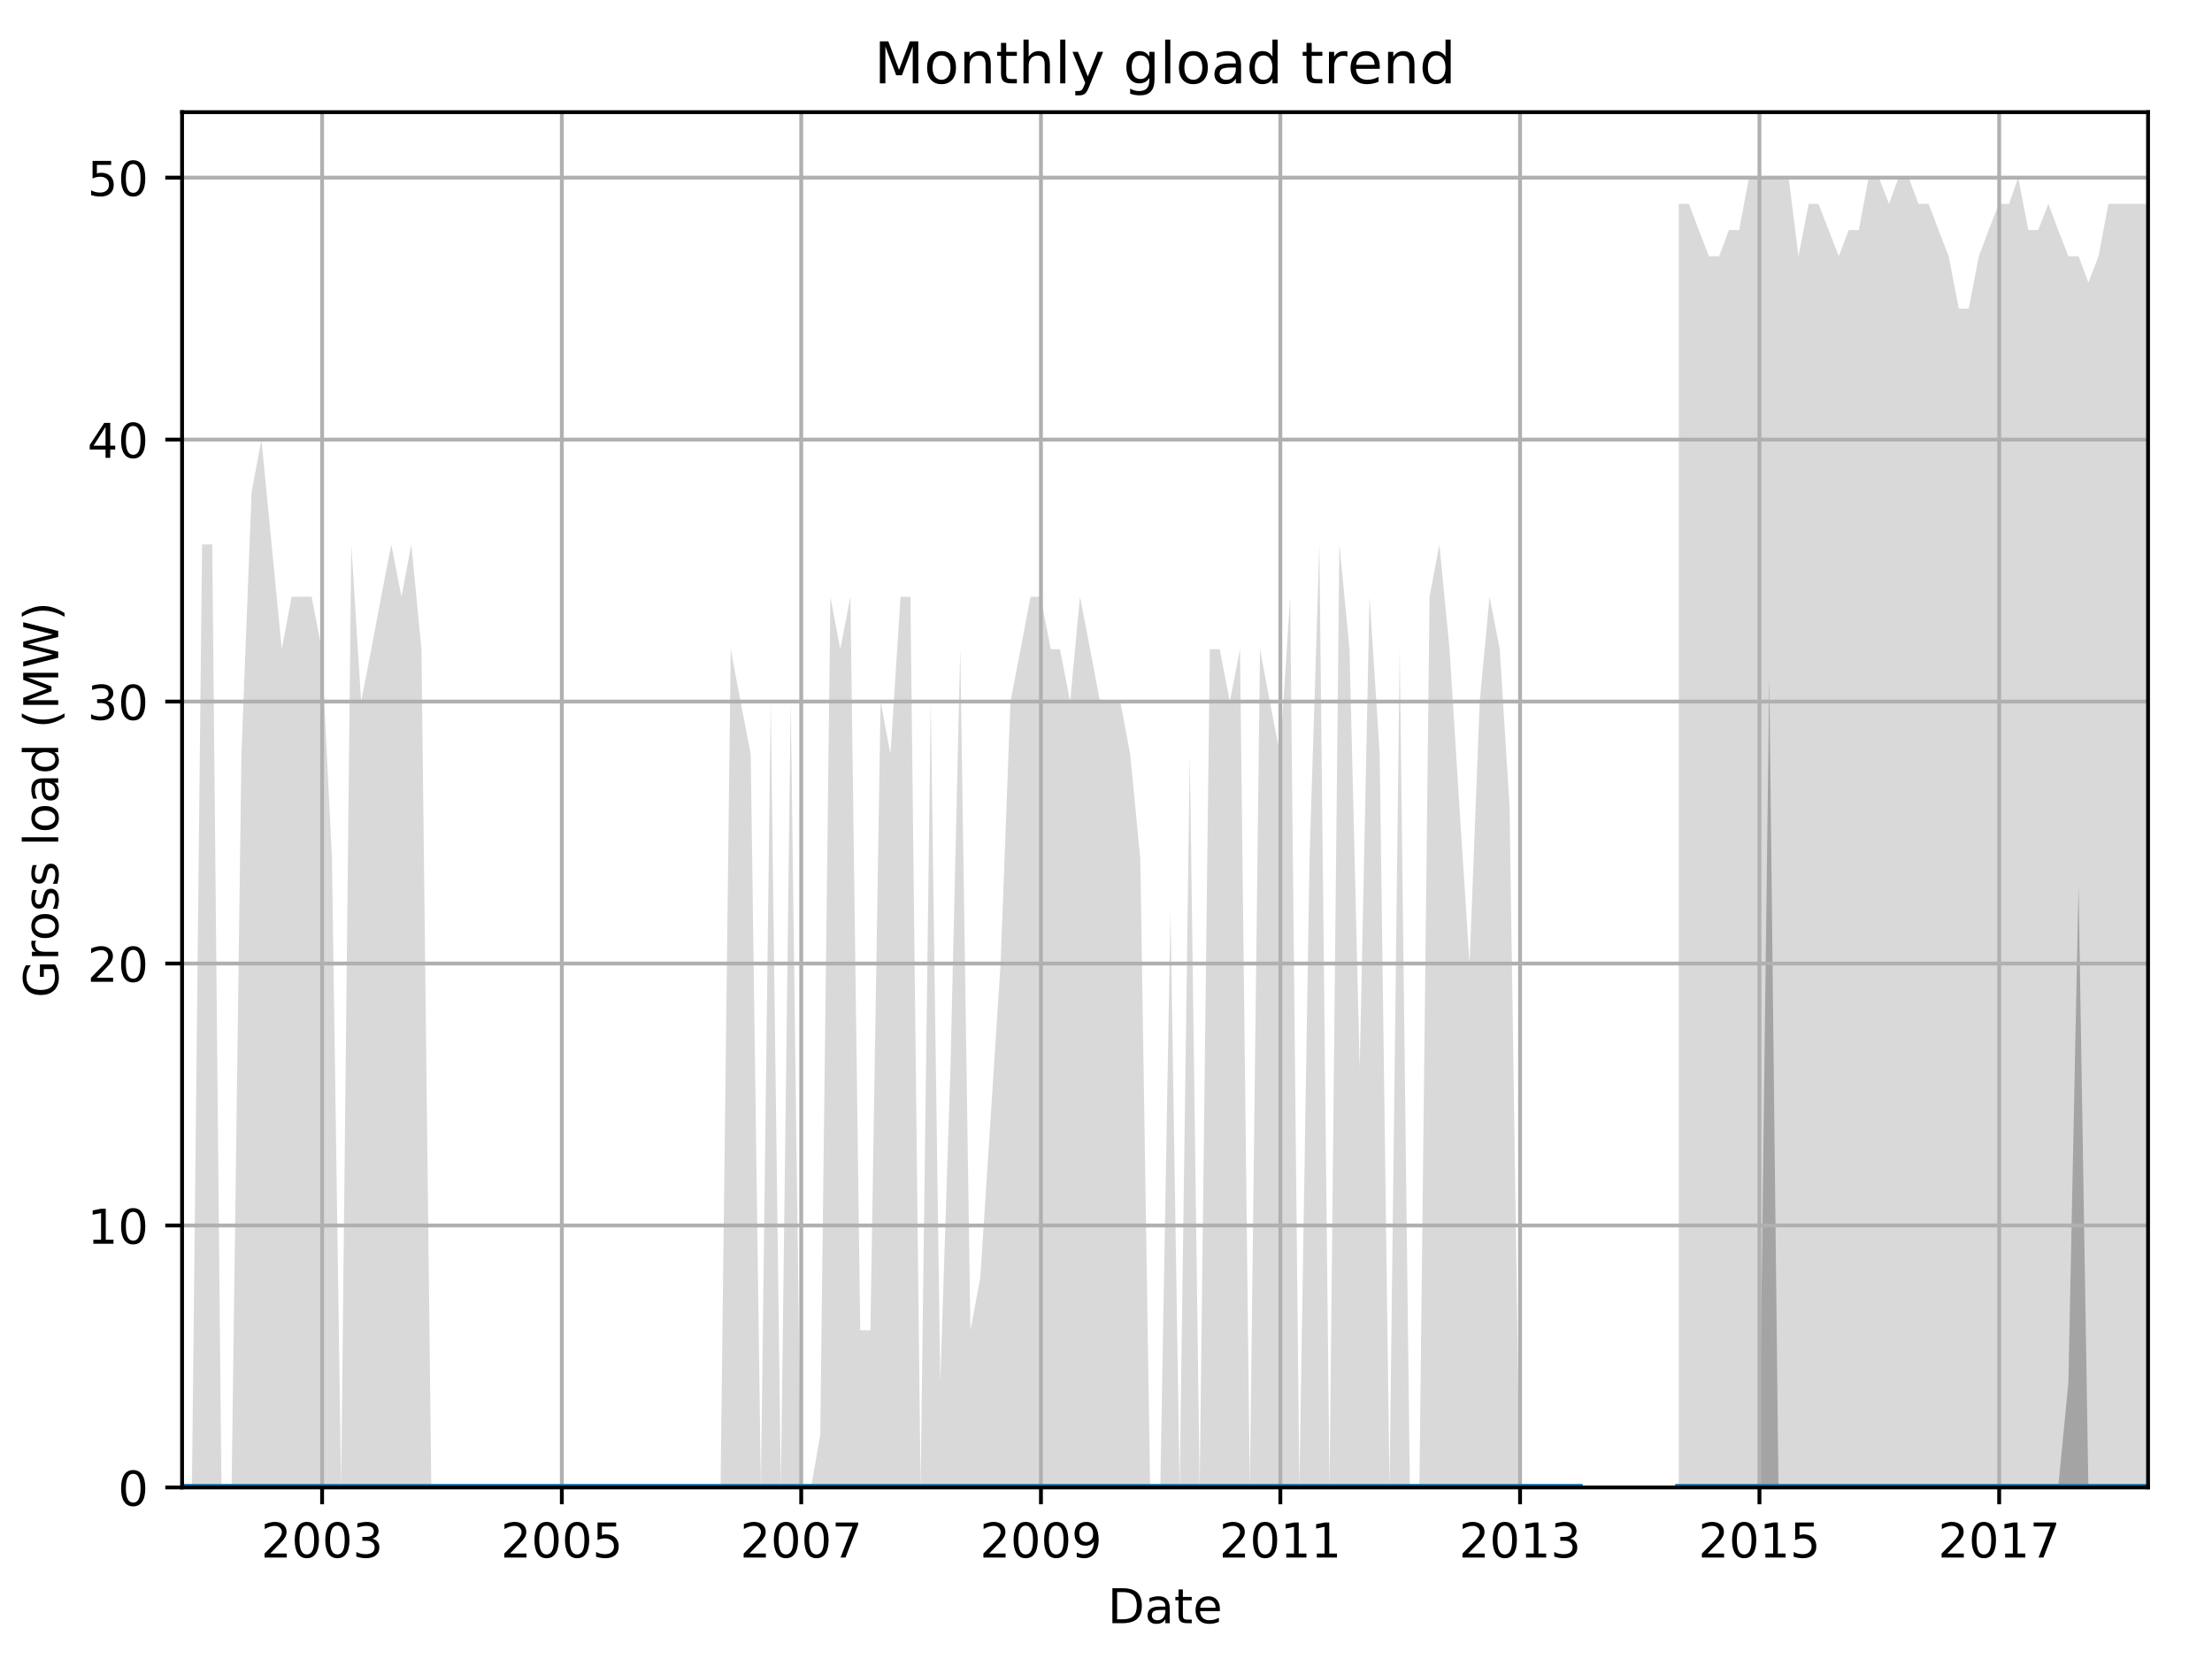 <?xml version="1.0" encoding="utf-8" standalone="no"?>
<!DOCTYPE svg PUBLIC "-//W3C//DTD SVG 1.1//EN"
  "http://www.w3.org/Graphics/SVG/1.1/DTD/svg11.dtd">
<!-- Created with matplotlib (http://matplotlib.org/) -->
<svg height="345.6pt" version="1.1" viewBox="0 0 460.8 345.6" width="460.8pt" xmlns="http://www.w3.org/2000/svg" xmlns:xlink="http://www.w3.org/1999/xlink">
 <defs>
  <style type="text/css">
*{stroke-linecap:butt;stroke-linejoin:round;}
  </style>
 </defs>
 <g id="figure_1">
  <g id="patch_1">
   <path d="M 0 345.6 
L 460.8 345.6 
L 460.8 0 
L 0 0 
z
" style="fill:none;"/>
  </g>
  <g id="axes_1">
   <g id="patch_2">
    <path d="M 37.93 309.863 
L 447.48 309.863 
L 447.48 23.365 
L 37.93 23.365 
z
" style="fill:none;"/>
   </g>
   <g id="PolyCollection_1">
    <path clip-path="url(#p40281b3115)" d="M 37.93 309.863 
L 37.93 309.863 
L 39.98 309.863 
L 42.097 309.863 
L 44.215 309.863 
L 46.128 309.863 
L 48.246 309.863 
L 50.295 309.863 
L 52.413 309.863 
L 54.463 309.863 
L 56.58 309.863 
L 58.698 309.863 
L 60.748 309.863 
L 62.865 309.863 
L 64.915 309.863 
L 67.033 309.863 
L 69.15 309.863 
L 71.063 309.863 
L 73.181 309.863 
L 75.23 309.863 
L 77.348 309.863 
L 79.398 309.863 
L 81.515 309.863 
L 83.633 309.863 
L 85.683 309.863 
L 87.8 309.863 
L 89.85 309.863 
L 91.968 309.863 
L 94.085 309.863 
L 96.067 309.863 
L 98.184 309.863 
L 100.234 309.863 
L 102.352 309.863 
L 104.401 309.863 
L 106.519 309.863 
L 108.637 309.863 
L 110.686 309.863 
L 112.804 309.863 
L 114.853 309.863 
L 116.971 309.863 
L 119.089 309.863 
L 121.002 309.863 
L 123.119 309.863 
L 125.169 309.863 
L 127.287 309.863 
L 129.336 309.863 
L 131.454 309.863 
L 133.572 309.863 
L 135.621 309.863 
L 137.739 309.863 
L 139.788 309.863 
L 141.906 309.863 
L 144.024 309.863 
L 145.937 309.863 
L 148.054 309.863 
L 150.104 309.863 
L 152.222 309.863 
L 154.271 309.863 
L 156.389 309.863 
L 158.507 309.863 
L 160.556 309.863 
L 162.674 309.863 
L 164.723 309.863 
L 166.841 309.863 
L 168.959 309.863 
L 170.872 309.863 
L 172.989 309.863 
L 175.039 309.863 
L 177.157 309.863 
L 179.206 309.863 
L 181.324 309.863 
L 183.442 309.863 
L 185.491 309.863 
L 187.609 309.863 
L 189.658 309.863 
L 191.776 309.863 
L 193.894 309.863 
L 195.875 309.863 
L 197.993 309.863 
L 200.042 309.863 
L 202.16 309.863 
L 204.209 309.863 
L 206.327 309.863 
L 208.445 309.863 
L 210.494 309.863 
L 212.612 309.863 
L 214.662 309.863 
L 216.779 309.863 
L 218.897 309.863 
L 220.81 309.863 
L 222.928 309.863 
L 224.977 309.863 
L 227.095 309.863 
L 229.145 309.863 
L 231.262 309.863 
L 233.38 309.863 
L 235.43 309.863 
L 237.547 309.863 
L 239.597 309.863 
L 241.715 309.863 
L 243.832 309.863 
L 245.745 309.863 
L 247.863 309.863 
L 249.912 309.863 
L 252.03 309.863 
L 254.08 309.863 
L 256.197 309.863 
L 258.315 309.863 
L 260.365 309.863 
L 262.482 309.863 
L 264.532 309.863 
L 266.65 309.863 
L 268.767 309.863 
L 270.68 309.863 
L 272.798 309.863 
L 274.847 309.863 
L 276.965 309.863 
L 279.015 309.863 
L 281.132 309.863 
L 283.25 309.863 
L 285.3 309.863 
L 287.417 309.863 
L 289.467 309.863 
L 291.585 309.863 
L 293.702 309.863 
L 295.684 309.863 
L 297.801 309.863 
L 299.851 309.863 
L 301.969 309.863 
L 304.018 309.863 
L 306.136 309.863 
L 308.254 309.863 
L 310.303 309.863 
L 312.421 309.863 
L 314.47 309.863 
L 316.588 309.863 
L 318.706 309.863 
L 320.619 309.863 
L 322.736 309.863 
L 324.786 309.863 
L 326.904 309.863 
L 328.953 309.863 
L 328.953 309.863 
L 328.953 309.863 
L 326.904 309.863 
L 324.786 309.863 
L 322.736 309.863 
L 320.619 309.863 
L 318.706 309.863 
L 316.588 309.863 
L 314.47 167.979 
L 312.421 135.236 
L 310.303 124.322 
L 308.254 146.15 
L 306.136 200.721 
L 304.018 167.979 
L 301.969 135.236 
L 299.851 113.407 
L 297.801 124.322 
L 295.684 309.863 
L 293.702 309.863 
L 291.585 135.236 
L 289.467 309.863 
L 287.417 157.064 
L 285.3 124.322 
L 283.25 222.55 
L 281.132 135.236 
L 279.015 113.407 
L 276.965 309.863 
L 274.847 113.407 
L 272.798 178.893 
L 270.68 309.863 
L 268.767 124.322 
L 266.65 157.064 
L 264.532 146.15 
L 262.482 135.236 
L 260.365 309.863 
L 258.315 135.236 
L 256.197 146.15 
L 254.08 135.236 
L 252.03 135.236 
L 249.912 309.863 
L 247.863 157.064 
L 245.745 309.863 
L 243.832 189.807 
L 241.715 309.863 
L 239.597 309.863 
L 237.547 178.893 
L 235.43 157.064 
L 233.38 146.15 
L 231.262 146.15 
L 229.145 146.15 
L 227.095 135.236 
L 224.977 124.322 
L 222.928 146.15 
L 220.81 135.236 
L 218.897 135.236 
L 216.779 124.322 
L 214.662 124.322 
L 212.612 135.236 
L 210.494 146.15 
L 208.445 200.721 
L 206.327 233.464 
L 204.209 266.207 
L 202.16 277.121 
L 200.042 135.236 
L 197.993 222.55 
L 195.875 288.035 
L 193.894 146.15 
L 191.776 309.863 
L 189.658 124.322 
L 187.609 124.322 
L 185.491 157.064 
L 183.442 146.15 
L 181.324 277.121 
L 179.206 277.121 
L 177.157 124.322 
L 175.039 135.236 
L 172.989 124.322 
L 170.872 298.949 
L 168.959 309.863 
L 166.841 309.863 
L 164.723 146.15 
L 162.674 309.863 
L 160.556 146.15 
L 158.507 309.863 
L 156.389 157.064 
L 154.271 146.15 
L 152.222 135.236 
L 150.104 309.863 
L 148.054 309.863 
L 145.937 309.863 
L 144.024 309.863 
L 141.906 309.863 
L 139.788 309.863 
L 137.739 309.863 
L 135.621 309.863 
L 133.572 309.863 
L 131.454 309.863 
L 129.336 309.863 
L 127.287 309.863 
L 125.169 309.863 
L 123.119 309.863 
L 121.002 309.863 
L 119.089 309.863 
L 116.971 309.863 
L 114.853 309.863 
L 112.804 309.863 
L 110.686 309.863 
L 108.637 309.863 
L 106.519 309.863 
L 104.401 309.863 
L 102.352 309.863 
L 100.234 309.863 
L 98.184 309.863 
L 96.067 309.863 
L 94.085 309.863 
L 91.968 309.863 
L 89.85 309.863 
L 87.8 135.236 
L 85.683 113.407 
L 83.633 124.322 
L 81.515 113.407 
L 79.398 124.322 
L 77.348 135.236 
L 75.23 146.15 
L 73.181 113.407 
L 71.063 309.863 
L 69.15 178.893 
L 67.033 135.236 
L 64.915 124.322 
L 62.865 124.322 
L 60.748 124.322 
L 58.698 135.236 
L 56.58 113.407 
L 54.463 91.579 
L 52.413 102.493 
L 50.295 157.064 
L 48.246 309.863 
L 46.128 309.863 
L 44.215 113.407 
L 42.097 113.407 
L 39.98 309.863 
L 37.93 309.863 
z
" style="fill:#808080;fill-opacity:0.3;"/>
    <path clip-path="url(#p40281b3115)" d="M 349.721 42.465 
L 349.721 309.863 
L 351.839 309.863 
L 353.888 309.863 
L 356.006 309.863 
L 358.124 309.863 
L 360.173 309.863 
L 362.291 309.863 
L 364.34 309.863 
L 366.458 309.863 
L 368.576 309.863 
L 370.489 309.863 
L 372.607 309.863 
L 374.656 309.863 
L 376.774 309.863 
L 378.823 309.863 
L 380.941 309.863 
L 383.059 309.863 
L 385.108 309.863 
L 387.226 309.863 
L 389.275 309.863 
L 391.393 309.863 
L 393.511 309.863 
L 395.492 309.863 
L 397.61 309.863 
L 399.659 309.863 
L 401.777 309.863 
L 403.827 309.863 
L 405.944 309.863 
L 408.062 309.863 
L 410.112 309.863 
L 412.229 309.863 
L 414.279 309.863 
L 416.397 309.863 
L 418.514 309.863 
L 420.427 309.863 
L 422.545 309.863 
L 424.594 309.863 
L 426.712 309.863 
L 428.762 309.863 
L 430.879 309.863 
L 432.997 309.863 
L 435.047 309.863 
L 437.164 309.863 
L 439.214 309.863 
L 441.332 309.863 
L 443.449 309.863 
L 445.362 309.863 
L 447.48 309.863 
L 447.48 42.465 
L 447.48 42.465 
L 445.362 42.465 
L 443.449 42.465 
L 441.332 42.465 
L 439.214 42.465 
L 437.164 53.379 
L 435.047 58.836 
L 432.997 53.379 
L 430.879 53.379 
L 428.762 47.922 
L 426.712 42.465 
L 424.594 47.922 
L 422.545 47.922 
L 420.427 37.008 
L 418.514 42.465 
L 416.397 42.465 
L 414.279 47.922 
L 412.229 53.379 
L 410.112 64.293 
L 408.062 64.293 
L 405.944 53.379 
L 403.827 47.922 
L 401.777 42.465 
L 399.659 42.465 
L 397.61 37.008 
L 395.492 37.008 
L 393.511 42.465 
L 391.393 37.008 
L 389.275 37.008 
L 387.226 47.922 
L 385.108 47.922 
L 383.059 53.379 
L 380.941 47.922 
L 378.823 42.465 
L 376.774 42.465 
L 374.656 53.379 
L 372.607 37.008 
L 370.489 37.008 
L 368.576 37.008 
L 366.458 37.008 
L 364.34 37.008 
L 362.291 47.922 
L 360.173 47.922 
L 358.124 53.379 
L 356.006 53.379 
L 353.888 47.922 
L 351.839 42.465 
L 349.721 42.465 
z
" style="fill:#808080;fill-opacity:0.3;"/>
   </g>
   <g id="PolyCollection_2">
    <path clip-path="url(#p40281b3115)" d="M 37.93 309.863 
L 37.93 309.863 
L 39.98 309.863 
L 42.097 309.863 
L 44.215 309.863 
L 46.128 309.863 
L 48.246 309.863 
L 50.295 309.863 
L 52.413 309.863 
L 54.463 309.863 
L 56.58 309.863 
L 58.698 309.863 
L 60.748 309.863 
L 62.865 309.863 
L 64.915 309.863 
L 67.033 309.863 
L 69.15 309.863 
L 71.063 309.863 
L 73.181 309.863 
L 75.23 309.863 
L 77.348 309.863 
L 79.398 309.863 
L 81.515 309.863 
L 83.633 309.863 
L 85.683 309.863 
L 87.8 309.863 
L 89.85 309.863 
L 91.968 309.863 
L 94.085 309.863 
L 96.067 309.863 
L 98.184 309.863 
L 100.234 309.863 
L 102.352 309.863 
L 104.401 309.863 
L 106.519 309.863 
L 108.637 309.863 
L 110.686 309.863 
L 112.804 309.863 
L 114.853 309.863 
L 116.971 309.863 
L 119.089 309.863 
L 121.002 309.863 
L 123.119 309.863 
L 125.169 309.863 
L 127.287 309.863 
L 129.336 309.863 
L 131.454 309.863 
L 133.572 309.863 
L 135.621 309.863 
L 137.739 309.863 
L 139.788 309.863 
L 141.906 309.863 
L 144.024 309.863 
L 145.937 309.863 
L 148.054 309.863 
L 150.104 309.863 
L 152.222 309.863 
L 154.271 309.863 
L 156.389 309.863 
L 158.507 309.863 
L 160.556 309.863 
L 162.674 309.863 
L 164.723 309.863 
L 166.841 309.863 
L 168.959 309.863 
L 170.872 309.863 
L 172.989 309.863 
L 175.039 309.863 
L 177.157 309.863 
L 179.206 309.863 
L 181.324 309.863 
L 183.442 309.863 
L 185.491 309.863 
L 187.609 309.863 
L 189.658 309.863 
L 191.776 309.863 
L 193.894 309.863 
L 195.875 309.863 
L 197.993 309.863 
L 200.042 309.863 
L 202.16 309.863 
L 204.209 309.863 
L 206.327 309.863 
L 208.445 309.863 
L 210.494 309.863 
L 212.612 309.863 
L 214.662 309.863 
L 216.779 309.863 
L 218.897 309.863 
L 220.81 309.863 
L 222.928 309.863 
L 224.977 309.863 
L 227.095 309.863 
L 229.145 309.863 
L 231.262 309.863 
L 233.38 309.863 
L 235.43 309.863 
L 237.547 309.863 
L 239.597 309.863 
L 241.715 309.863 
L 243.832 309.863 
L 245.745 309.863 
L 247.863 309.863 
L 249.912 309.863 
L 252.03 309.863 
L 254.08 309.863 
L 256.197 309.863 
L 258.315 309.863 
L 260.365 309.863 
L 262.482 309.863 
L 264.532 309.863 
L 266.65 309.863 
L 268.767 309.863 
L 270.68 309.863 
L 272.798 309.863 
L 274.847 309.863 
L 276.965 309.863 
L 279.015 309.863 
L 281.132 309.863 
L 283.25 309.863 
L 285.3 309.863 
L 287.417 309.863 
L 289.467 309.863 
L 291.585 309.863 
L 293.702 309.863 
L 295.684 309.863 
L 297.801 309.863 
L 299.851 309.863 
L 301.969 309.863 
L 304.018 309.863 
L 306.136 309.863 
L 308.254 309.863 
L 310.303 309.863 
L 312.421 309.863 
L 314.47 309.863 
L 316.588 309.863 
L 318.706 309.863 
L 320.619 309.863 
L 322.736 309.863 
L 324.786 309.863 
L 326.904 309.863 
L 328.953 309.863 
L 328.953 309.863 
L 328.953 309.863 
L 326.904 309.863 
L 324.786 309.863 
L 322.736 309.863 
L 320.619 309.863 
L 318.706 309.863 
L 316.588 309.863 
L 314.47 309.863 
L 312.421 309.863 
L 310.303 309.863 
L 308.254 309.863 
L 306.136 309.863 
L 304.018 309.863 
L 301.969 309.863 
L 299.851 309.863 
L 297.801 309.863 
L 295.684 309.863 
L 293.702 309.863 
L 291.585 309.863 
L 289.467 309.863 
L 287.417 309.863 
L 285.3 309.863 
L 283.25 309.863 
L 281.132 309.863 
L 279.015 309.863 
L 276.965 309.863 
L 274.847 309.863 
L 272.798 309.863 
L 270.68 309.863 
L 268.767 309.863 
L 266.65 309.863 
L 264.532 309.863 
L 262.482 309.863 
L 260.365 309.863 
L 258.315 309.863 
L 256.197 309.863 
L 254.08 309.863 
L 252.03 309.863 
L 249.912 309.863 
L 247.863 309.863 
L 245.745 309.863 
L 243.832 309.863 
L 241.715 309.863 
L 239.597 309.863 
L 237.547 309.863 
L 235.43 309.863 
L 233.38 309.863 
L 231.262 309.863 
L 229.145 309.863 
L 227.095 309.863 
L 224.977 309.863 
L 222.928 309.863 
L 220.81 309.863 
L 218.897 309.863 
L 216.779 309.863 
L 214.662 309.863 
L 212.612 309.863 
L 210.494 309.863 
L 208.445 309.863 
L 206.327 309.863 
L 204.209 309.863 
L 202.16 309.863 
L 200.042 309.863 
L 197.993 309.863 
L 195.875 309.863 
L 193.894 309.863 
L 191.776 309.863 
L 189.658 309.863 
L 187.609 309.863 
L 185.491 309.863 
L 183.442 309.863 
L 181.324 309.863 
L 179.206 309.863 
L 177.157 309.863 
L 175.039 309.863 
L 172.989 309.863 
L 170.872 309.863 
L 168.959 309.863 
L 166.841 309.863 
L 164.723 309.863 
L 162.674 309.863 
L 160.556 309.863 
L 158.507 309.863 
L 156.389 309.863 
L 154.271 309.863 
L 152.222 309.863 
L 150.104 309.863 
L 148.054 309.863 
L 145.937 309.863 
L 144.024 309.863 
L 141.906 309.863 
L 139.788 309.863 
L 137.739 309.863 
L 135.621 309.863 
L 133.572 309.863 
L 131.454 309.863 
L 129.336 309.863 
L 127.287 309.863 
L 125.169 309.863 
L 123.119 309.863 
L 121.002 309.863 
L 119.089 309.863 
L 116.971 309.863 
L 114.853 309.863 
L 112.804 309.863 
L 110.686 309.863 
L 108.637 309.863 
L 106.519 309.863 
L 104.401 309.863 
L 102.352 309.863 
L 100.234 309.863 
L 98.184 309.863 
L 96.067 309.863 
L 94.085 309.863 
L 91.968 309.863 
L 89.85 309.863 
L 87.8 309.863 
L 85.683 309.863 
L 83.633 309.863 
L 81.515 309.863 
L 79.398 309.863 
L 77.348 309.863 
L 75.23 309.863 
L 73.181 309.863 
L 71.063 309.863 
L 69.15 309.863 
L 67.033 309.863 
L 64.915 309.863 
L 62.865 309.863 
L 60.748 309.863 
L 58.698 309.863 
L 56.58 309.863 
L 54.463 309.863 
L 52.413 309.863 
L 50.295 309.863 
L 48.246 309.863 
L 46.128 309.863 
L 44.215 309.863 
L 42.097 309.863 
L 39.98 309.863 
L 37.93 309.863 
z
" style="fill:#808080;fill-opacity:0.6;"/>
    <path clip-path="url(#p40281b3115)" d="M 349.721 309.863 
L 349.721 309.863 
L 351.839 309.863 
L 353.888 309.863 
L 356.006 309.863 
L 358.124 309.863 
L 360.173 309.863 
L 362.291 309.863 
L 364.34 309.863 
L 366.458 309.863 
L 368.576 309.863 
L 370.489 309.863 
L 372.607 309.863 
L 374.656 309.863 
L 376.774 309.863 
L 378.823 309.863 
L 380.941 309.863 
L 383.059 309.863 
L 385.108 309.863 
L 387.226 309.863 
L 389.275 309.863 
L 391.393 309.863 
L 393.511 309.863 
L 395.492 309.863 
L 397.61 309.863 
L 399.659 309.863 
L 401.777 309.863 
L 403.827 309.863 
L 405.944 309.863 
L 408.062 309.863 
L 410.112 309.863 
L 412.229 309.863 
L 414.279 309.863 
L 416.397 309.863 
L 418.514 309.863 
L 420.427 309.863 
L 422.545 309.863 
L 424.594 309.863 
L 426.712 309.863 
L 428.762 309.863 
L 430.879 309.863 
L 432.997 309.863 
L 435.047 309.863 
L 437.164 309.863 
L 439.214 309.863 
L 441.332 309.863 
L 443.449 309.863 
L 445.362 309.863 
L 447.48 309.863 
L 447.48 309.863 
L 447.48 309.863 
L 445.362 309.863 
L 443.449 309.863 
L 441.332 309.863 
L 439.214 309.863 
L 437.164 309.863 
L 435.047 309.863 
L 432.997 184.35 
L 430.879 288.035 
L 428.762 309.863 
L 426.712 309.863 
L 424.594 309.863 
L 422.545 309.863 
L 420.427 309.863 
L 418.514 309.863 
L 416.397 309.863 
L 414.279 309.863 
L 412.229 309.863 
L 410.112 309.863 
L 408.062 309.863 
L 405.944 309.863 
L 403.827 309.863 
L 401.777 309.863 
L 399.659 309.863 
L 397.61 309.863 
L 395.492 309.863 
L 393.511 309.863 
L 391.393 309.863 
L 389.275 309.863 
L 387.226 309.863 
L 385.108 309.863 
L 383.059 309.863 
L 380.941 309.863 
L 378.823 309.863 
L 376.774 309.863 
L 374.656 309.863 
L 372.607 309.863 
L 370.489 309.863 
L 368.576 140.693 
L 366.458 309.863 
L 364.34 309.863 
L 362.291 309.863 
L 360.173 309.863 
L 358.124 309.863 
L 356.006 309.863 
L 353.888 309.863 
L 351.839 309.863 
L 349.721 309.863 
z
" style="fill:#808080;fill-opacity:0.6;"/>
   </g>
   <g id="matplotlib.axis_1">
    <g id="xtick_1">
     <g id="line2d_1">
      <path clip-path="url(#p40281b3115)" d="M 67.101 309.863 
L 67.101 23.365 
" style="fill:none;stroke:#b0b0b0;stroke-linecap:square;stroke-width:0.8;"/>
     </g>
     <g id="line2d_2">
      <defs>
       <path d="M 0 0 
L 0 3.5 
" id="mf5937c80e2" style="stroke:#000000;stroke-width:0.8;"/>
      </defs>
      <g>
       <use style="stroke:#000000;stroke-width:0.8;" x="67.101" xlink:href="#mf5937c80e2" y="309.863"/>
      </g>
     </g>
     <g id="text_1">
      <!-- 2003 -->
      <defs>
       <path d="M 19.188 8.297 
L 53.609 8.297 
L 53.609 0 
L 7.328 0 
L 7.328 8.297 
Q 12.938 14.109 22.625 23.891 
Q 32.328 33.688 34.812 36.531 
Q 39.547 41.844 41.422 45.531 
Q 43.312 49.219 43.312 52.781 
Q 43.312 58.594 39.234 62.25 
Q 35.156 65.922 28.609 65.922 
Q 23.969 65.922 18.812 64.312 
Q 13.672 62.703 7.812 59.422 
L 7.812 69.391 
Q 13.766 71.781 18.938 73 
Q 24.125 74.219 28.422 74.219 
Q 39.75 74.219 46.484 68.547 
Q 53.219 62.891 53.219 53.422 
Q 53.219 48.922 51.531 44.891 
Q 49.859 40.875 45.406 35.406 
Q 44.188 33.984 37.641 27.219 
Q 31.109 20.453 19.188 8.297 
z
" id="DejaVuSans-32"/>
       <path d="M 31.781 66.406 
Q 24.172 66.406 20.328 58.906 
Q 16.5 51.422 16.5 36.375 
Q 16.5 21.391 20.328 13.891 
Q 24.172 6.391 31.781 6.391 
Q 39.453 6.391 43.281 13.891 
Q 47.125 21.391 47.125 36.375 
Q 47.125 51.422 43.281 58.906 
Q 39.453 66.406 31.781 66.406 
z
M 31.781 74.219 
Q 44.047 74.219 50.516 64.516 
Q 56.984 54.828 56.984 36.375 
Q 56.984 17.969 50.516 8.266 
Q 44.047 -1.422 31.781 -1.422 
Q 19.531 -1.422 13.062 8.266 
Q 6.594 17.969 6.594 36.375 
Q 6.594 54.828 13.062 64.516 
Q 19.531 74.219 31.781 74.219 
z
" id="DejaVuSans-30"/>
       <path d="M 40.578 39.312 
Q 47.656 37.797 51.625 33 
Q 55.609 28.219 55.609 21.188 
Q 55.609 10.406 48.188 4.484 
Q 40.766 -1.422 27.094 -1.422 
Q 22.516 -1.422 17.656 -0.516 
Q 12.797 0.391 7.625 2.203 
L 7.625 11.719 
Q 11.719 9.328 16.594 8.109 
Q 21.484 6.891 26.812 6.891 
Q 36.078 6.891 40.938 10.547 
Q 45.797 14.203 45.797 21.188 
Q 45.797 27.641 41.281 31.266 
Q 36.766 34.906 28.719 34.906 
L 20.219 34.906 
L 20.219 43.016 
L 29.109 43.016 
Q 36.375 43.016 40.234 45.922 
Q 44.094 48.828 44.094 54.297 
Q 44.094 59.906 40.109 62.906 
Q 36.141 65.922 28.719 65.922 
Q 24.656 65.922 20.016 65.031 
Q 15.375 64.156 9.812 62.312 
L 9.812 71.094 
Q 15.438 72.656 20.344 73.438 
Q 25.25 74.219 29.594 74.219 
Q 40.828 74.219 47.359 69.109 
Q 53.906 64.016 53.906 55.328 
Q 53.906 49.266 50.438 45.094 
Q 46.969 40.922 40.578 39.312 
z
" id="DejaVuSans-33"/>
      </defs>
      <g transform="translate(54.376 324.462)scale(0.1 -0.1)">
       <use xlink:href="#DejaVuSans-32"/>
       <use x="63.623" xlink:href="#DejaVuSans-30"/>
       <use x="127.246" xlink:href="#DejaVuSans-30"/>
       <use x="190.869" xlink:href="#DejaVuSans-33"/>
      </g>
     </g>
    </g>
    <g id="xtick_2">
     <g id="line2d_3">
      <path clip-path="url(#p40281b3115)" d="M 117.039 309.863 
L 117.039 23.365 
" style="fill:none;stroke:#b0b0b0;stroke-linecap:square;stroke-width:0.8;"/>
     </g>
     <g id="line2d_4">
      <g>
       <use style="stroke:#000000;stroke-width:0.8;" x="117.039" xlink:href="#mf5937c80e2" y="309.863"/>
      </g>
     </g>
     <g id="text_2">
      <!-- 2005 -->
      <defs>
       <path d="M 10.797 72.906 
L 49.516 72.906 
L 49.516 64.594 
L 19.828 64.594 
L 19.828 46.734 
Q 21.969 47.469 24.109 47.828 
Q 26.266 48.188 28.422 48.188 
Q 40.625 48.188 47.75 41.5 
Q 54.891 34.812 54.891 23.391 
Q 54.891 11.625 47.562 5.094 
Q 40.234 -1.422 26.906 -1.422 
Q 22.312 -1.422 17.547 -0.641 
Q 12.797 0.141 7.719 1.703 
L 7.719 11.625 
Q 12.109 9.234 16.797 8.062 
Q 21.484 6.891 26.703 6.891 
Q 35.156 6.891 40.078 11.328 
Q 45.016 15.766 45.016 23.391 
Q 45.016 31 40.078 35.438 
Q 35.156 39.891 26.703 39.891 
Q 22.75 39.891 18.812 39.016 
Q 14.891 38.141 10.797 36.281 
z
" id="DejaVuSans-35"/>
      </defs>
      <g transform="translate(104.314 324.462)scale(0.1 -0.1)">
       <use xlink:href="#DejaVuSans-32"/>
       <use x="63.623" xlink:href="#DejaVuSans-30"/>
       <use x="127.246" xlink:href="#DejaVuSans-30"/>
       <use x="190.869" xlink:href="#DejaVuSans-35"/>
      </g>
     </g>
    </g>
    <g id="xtick_3">
     <g id="line2d_5">
      <path clip-path="url(#p40281b3115)" d="M 166.909 309.863 
L 166.909 23.365 
" style="fill:none;stroke:#b0b0b0;stroke-linecap:square;stroke-width:0.8;"/>
     </g>
     <g id="line2d_6">
      <g>
       <use style="stroke:#000000;stroke-width:0.8;" x="166.909" xlink:href="#mf5937c80e2" y="309.863"/>
      </g>
     </g>
     <g id="text_3">
      <!-- 2007 -->
      <defs>
       <path d="M 8.203 72.906 
L 55.078 72.906 
L 55.078 68.703 
L 28.609 0 
L 18.312 0 
L 43.219 64.594 
L 8.203 64.594 
z
" id="DejaVuSans-37"/>
      </defs>
      <g transform="translate(154.184 324.462)scale(0.1 -0.1)">
       <use xlink:href="#DejaVuSans-32"/>
       <use x="63.623" xlink:href="#DejaVuSans-30"/>
       <use x="127.246" xlink:href="#DejaVuSans-30"/>
       <use x="190.869" xlink:href="#DejaVuSans-37"/>
      </g>
     </g>
    </g>
    <g id="xtick_4">
     <g id="line2d_7">
      <path clip-path="url(#p40281b3115)" d="M 216.848 309.863 
L 216.848 23.365 
" style="fill:none;stroke:#b0b0b0;stroke-linecap:square;stroke-width:0.8;"/>
     </g>
     <g id="line2d_8">
      <g>
       <use style="stroke:#000000;stroke-width:0.8;" x="216.848" xlink:href="#mf5937c80e2" y="309.863"/>
      </g>
     </g>
     <g id="text_4">
      <!-- 2009 -->
      <defs>
       <path d="M 10.984 1.516 
L 10.984 10.5 
Q 14.703 8.734 18.5 7.812 
Q 22.312 6.891 25.984 6.891 
Q 35.75 6.891 40.891 13.453 
Q 46.047 20.016 46.781 33.406 
Q 43.953 29.203 39.594 26.953 
Q 35.25 24.703 29.984 24.703 
Q 19.047 24.703 12.672 31.312 
Q 6.297 37.938 6.297 49.422 
Q 6.297 60.641 12.938 67.422 
Q 19.578 74.219 30.609 74.219 
Q 43.266 74.219 49.922 64.516 
Q 56.594 54.828 56.594 36.375 
Q 56.594 19.141 48.406 8.859 
Q 40.234 -1.422 26.422 -1.422 
Q 22.703 -1.422 18.891 -0.688 
Q 15.094 0.047 10.984 1.516 
z
M 30.609 32.422 
Q 37.25 32.422 41.125 36.953 
Q 45.016 41.5 45.016 49.422 
Q 45.016 57.281 41.125 61.844 
Q 37.25 66.406 30.609 66.406 
Q 23.969 66.406 20.094 61.844 
Q 16.219 57.281 16.219 49.422 
Q 16.219 41.5 20.094 36.953 
Q 23.969 32.422 30.609 32.422 
z
" id="DejaVuSans-39"/>
      </defs>
      <g transform="translate(204.123 324.462)scale(0.1 -0.1)">
       <use xlink:href="#DejaVuSans-32"/>
       <use x="63.623" xlink:href="#DejaVuSans-30"/>
       <use x="127.246" xlink:href="#DejaVuSans-30"/>
       <use x="190.869" xlink:href="#DejaVuSans-39"/>
      </g>
     </g>
    </g>
    <g id="xtick_5">
     <g id="line2d_9">
      <path clip-path="url(#p40281b3115)" d="M 266.718 309.863 
L 266.718 23.365 
" style="fill:none;stroke:#b0b0b0;stroke-linecap:square;stroke-width:0.8;"/>
     </g>
     <g id="line2d_10">
      <g>
       <use style="stroke:#000000;stroke-width:0.8;" x="266.718" xlink:href="#mf5937c80e2" y="309.863"/>
      </g>
     </g>
     <g id="text_5">
      <!-- 2011 -->
      <defs>
       <path d="M 12.406 8.297 
L 28.516 8.297 
L 28.516 63.922 
L 10.984 60.406 
L 10.984 69.391 
L 28.422 72.906 
L 38.281 72.906 
L 38.281 8.297 
L 54.391 8.297 
L 54.391 0 
L 12.406 0 
z
" id="DejaVuSans-31"/>
      </defs>
      <g transform="translate(253.993 324.462)scale(0.1 -0.1)">
       <use xlink:href="#DejaVuSans-32"/>
       <use x="63.623" xlink:href="#DejaVuSans-30"/>
       <use x="127.246" xlink:href="#DejaVuSans-31"/>
       <use x="190.869" xlink:href="#DejaVuSans-31"/>
      </g>
     </g>
    </g>
    <g id="xtick_6">
     <g id="line2d_11">
      <path clip-path="url(#p40281b3115)" d="M 316.656 309.863 
L 316.656 23.365 
" style="fill:none;stroke:#b0b0b0;stroke-linecap:square;stroke-width:0.8;"/>
     </g>
     <g id="line2d_12">
      <g>
       <use style="stroke:#000000;stroke-width:0.8;" x="316.656" xlink:href="#mf5937c80e2" y="309.863"/>
      </g>
     </g>
     <g id="text_6">
      <!-- 2013 -->
      <g transform="translate(303.931 324.462)scale(0.1 -0.1)">
       <use xlink:href="#DejaVuSans-32"/>
       <use x="63.623" xlink:href="#DejaVuSans-30"/>
       <use x="127.246" xlink:href="#DejaVuSans-31"/>
       <use x="190.869" xlink:href="#DejaVuSans-33"/>
      </g>
     </g>
    </g>
    <g id="xtick_7">
     <g id="line2d_13">
      <path clip-path="url(#p40281b3115)" d="M 366.526 309.863 
L 366.526 23.365 
" style="fill:none;stroke:#b0b0b0;stroke-linecap:square;stroke-width:0.8;"/>
     </g>
     <g id="line2d_14">
      <g>
       <use style="stroke:#000000;stroke-width:0.8;" x="366.526" xlink:href="#mf5937c80e2" y="309.863"/>
      </g>
     </g>
     <g id="text_7">
      <!-- 2015 -->
      <g transform="translate(353.801 324.462)scale(0.1 -0.1)">
       <use xlink:href="#DejaVuSans-32"/>
       <use x="63.623" xlink:href="#DejaVuSans-30"/>
       <use x="127.246" xlink:href="#DejaVuSans-31"/>
       <use x="190.869" xlink:href="#DejaVuSans-35"/>
      </g>
     </g>
    </g>
    <g id="xtick_8">
     <g id="line2d_15">
      <path clip-path="url(#p40281b3115)" d="M 416.465 309.863 
L 416.465 23.365 
" style="fill:none;stroke:#b0b0b0;stroke-linecap:square;stroke-width:0.8;"/>
     </g>
     <g id="line2d_16">
      <g>
       <use style="stroke:#000000;stroke-width:0.8;" x="416.465" xlink:href="#mf5937c80e2" y="309.863"/>
      </g>
     </g>
     <g id="text_8">
      <!-- 2017 -->
      <g transform="translate(403.74 324.462)scale(0.1 -0.1)">
       <use xlink:href="#DejaVuSans-32"/>
       <use x="63.623" xlink:href="#DejaVuSans-30"/>
       <use x="127.246" xlink:href="#DejaVuSans-31"/>
       <use x="190.869" xlink:href="#DejaVuSans-37"/>
      </g>
     </g>
    </g>
    <g id="text_9">
     <!-- Date -->
     <defs>
      <path d="M 19.672 64.797 
L 19.672 8.109 
L 31.594 8.109 
Q 46.688 8.109 53.688 14.938 
Q 60.688 21.781 60.688 36.531 
Q 60.688 51.172 53.688 57.984 
Q 46.688 64.797 31.594 64.797 
z
M 9.812 72.906 
L 30.078 72.906 
Q 51.266 72.906 61.172 64.094 
Q 71.094 55.281 71.094 36.531 
Q 71.094 17.672 61.125 8.828 
Q 51.172 0 30.078 0 
L 9.812 0 
z
" id="DejaVuSans-44"/>
      <path d="M 34.281 27.484 
Q 23.391 27.484 19.188 25 
Q 14.984 22.516 14.984 16.5 
Q 14.984 11.719 18.141 8.906 
Q 21.297 6.109 26.703 6.109 
Q 34.188 6.109 38.703 11.406 
Q 43.219 16.703 43.219 25.484 
L 43.219 27.484 
z
M 52.203 31.203 
L 52.203 0 
L 43.219 0 
L 43.219 8.297 
Q 40.141 3.328 35.547 0.953 
Q 30.953 -1.422 24.312 -1.422 
Q 15.922 -1.422 10.953 3.297 
Q 6 8.016 6 15.922 
Q 6 25.141 12.172 29.828 
Q 18.359 34.516 30.609 34.516 
L 43.219 34.516 
L 43.219 35.406 
Q 43.219 41.609 39.141 45 
Q 35.062 48.391 27.688 48.391 
Q 23 48.391 18.547 47.266 
Q 14.109 46.141 10.016 43.891 
L 10.016 52.203 
Q 14.938 54.109 19.578 55.047 
Q 24.219 56 28.609 56 
Q 40.484 56 46.344 49.844 
Q 52.203 43.703 52.203 31.203 
z
" id="DejaVuSans-61"/>
      <path d="M 18.312 70.219 
L 18.312 54.688 
L 36.812 54.688 
L 36.812 47.703 
L 18.312 47.703 
L 18.312 18.016 
Q 18.312 11.328 20.141 9.422 
Q 21.969 7.516 27.594 7.516 
L 36.812 7.516 
L 36.812 0 
L 27.594 0 
Q 17.188 0 13.234 3.875 
Q 9.281 7.766 9.281 18.016 
L 9.281 47.703 
L 2.688 47.703 
L 2.688 54.688 
L 9.281 54.688 
L 9.281 70.219 
z
" id="DejaVuSans-74"/>
      <path d="M 56.203 29.594 
L 56.203 25.203 
L 14.891 25.203 
Q 15.484 15.922 20.484 11.062 
Q 25.484 6.203 34.422 6.203 
Q 39.594 6.203 44.453 7.469 
Q 49.312 8.734 54.109 11.281 
L 54.109 2.781 
Q 49.266 0.734 44.188 -0.344 
Q 39.109 -1.422 33.891 -1.422 
Q 20.797 -1.422 13.156 6.188 
Q 5.516 13.812 5.516 26.812 
Q 5.516 40.234 12.766 48.109 
Q 20.016 56 32.328 56 
Q 43.359 56 49.781 48.891 
Q 56.203 41.797 56.203 29.594 
z
M 47.219 32.234 
Q 47.125 39.594 43.094 43.984 
Q 39.062 48.391 32.422 48.391 
Q 24.906 48.391 20.391 44.141 
Q 15.875 39.891 15.188 32.172 
z
" id="DejaVuSans-65"/>
     </defs>
     <g transform="translate(230.754 338.14)scale(0.1 -0.1)">
      <use xlink:href="#DejaVuSans-44"/>
      <use x="77.002" xlink:href="#DejaVuSans-61"/>
      <use x="138.281" xlink:href="#DejaVuSans-74"/>
      <use x="177.49" xlink:href="#DejaVuSans-65"/>
     </g>
    </g>
   </g>
   <g id="matplotlib.axis_2">
    <g id="ytick_1">
     <g id="line2d_17">
      <path clip-path="url(#p40281b3115)" d="M 37.93 309.863 
L 447.48 309.863 
" style="fill:none;stroke:#b0b0b0;stroke-linecap:square;stroke-width:0.8;"/>
     </g>
     <g id="line2d_18">
      <defs>
       <path d="M 0 0 
L -3.5 0 
" id="m02b101cf61" style="stroke:#000000;stroke-width:0.8;"/>
      </defs>
      <g>
       <use style="stroke:#000000;stroke-width:0.8;" x="37.93" xlink:href="#m02b101cf61" y="309.863"/>
      </g>
     </g>
     <g id="text_10">
      <!-- 0 -->
      <g transform="translate(24.568 313.663)scale(0.1 -0.1)">
       <use xlink:href="#DejaVuSans-30"/>
      </g>
     </g>
    </g>
    <g id="ytick_2">
     <g id="line2d_19">
      <path clip-path="url(#p40281b3115)" d="M 37.93 255.292 
L 447.48 255.292 
" style="fill:none;stroke:#b0b0b0;stroke-linecap:square;stroke-width:0.8;"/>
     </g>
     <g id="line2d_20">
      <g>
       <use style="stroke:#000000;stroke-width:0.8;" x="37.93" xlink:href="#m02b101cf61" y="255.292"/>
      </g>
     </g>
     <g id="text_11">
      <!-- 10 -->
      <g transform="translate(18.205 259.092)scale(0.1 -0.1)">
       <use xlink:href="#DejaVuSans-31"/>
       <use x="63.623" xlink:href="#DejaVuSans-30"/>
      </g>
     </g>
    </g>
    <g id="ytick_3">
     <g id="line2d_21">
      <path clip-path="url(#p40281b3115)" d="M 37.93 200.721 
L 447.48 200.721 
" style="fill:none;stroke:#b0b0b0;stroke-linecap:square;stroke-width:0.8;"/>
     </g>
     <g id="line2d_22">
      <g>
       <use style="stroke:#000000;stroke-width:0.8;" x="37.93" xlink:href="#m02b101cf61" y="200.721"/>
      </g>
     </g>
     <g id="text_12">
      <!-- 20 -->
      <g transform="translate(18.205 204.52)scale(0.1 -0.1)">
       <use xlink:href="#DejaVuSans-32"/>
       <use x="63.623" xlink:href="#DejaVuSans-30"/>
      </g>
     </g>
    </g>
    <g id="ytick_4">
     <g id="line2d_23">
      <path clip-path="url(#p40281b3115)" d="M 37.93 146.15 
L 447.48 146.15 
" style="fill:none;stroke:#b0b0b0;stroke-linecap:square;stroke-width:0.8;"/>
     </g>
     <g id="line2d_24">
      <g>
       <use style="stroke:#000000;stroke-width:0.8;" x="37.93" xlink:href="#m02b101cf61" y="146.15"/>
      </g>
     </g>
     <g id="text_13">
      <!-- 30 -->
      <g transform="translate(18.205 149.949)scale(0.1 -0.1)">
       <use xlink:href="#DejaVuSans-33"/>
       <use x="63.623" xlink:href="#DejaVuSans-30"/>
      </g>
     </g>
    </g>
    <g id="ytick_5">
     <g id="line2d_25">
      <path clip-path="url(#p40281b3115)" d="M 37.93 91.579 
L 447.48 91.579 
" style="fill:none;stroke:#b0b0b0;stroke-linecap:square;stroke-width:0.8;"/>
     </g>
     <g id="line2d_26">
      <g>
       <use style="stroke:#000000;stroke-width:0.8;" x="37.93" xlink:href="#m02b101cf61" y="91.579"/>
      </g>
     </g>
     <g id="text_14">
      <!-- 40 -->
      <defs>
       <path d="M 37.797 64.312 
L 12.891 25.391 
L 37.797 25.391 
z
M 35.203 72.906 
L 47.609 72.906 
L 47.609 25.391 
L 58.016 25.391 
L 58.016 17.188 
L 47.609 17.188 
L 47.609 0 
L 37.797 0 
L 37.797 17.188 
L 4.891 17.188 
L 4.891 26.703 
z
" id="DejaVuSans-34"/>
      </defs>
      <g transform="translate(18.205 95.378)scale(0.1 -0.1)">
       <use xlink:href="#DejaVuSans-34"/>
       <use x="63.623" xlink:href="#DejaVuSans-30"/>
      </g>
     </g>
    </g>
    <g id="ytick_6">
     <g id="line2d_27">
      <path clip-path="url(#p40281b3115)" d="M 37.93 37.008 
L 447.48 37.008 
" style="fill:none;stroke:#b0b0b0;stroke-linecap:square;stroke-width:0.8;"/>
     </g>
     <g id="line2d_28">
      <g>
       <use style="stroke:#000000;stroke-width:0.8;" x="37.93" xlink:href="#m02b101cf61" y="37.008"/>
      </g>
     </g>
     <g id="text_15">
      <!-- 50 -->
      <g transform="translate(18.205 40.807)scale(0.1 -0.1)">
       <use xlink:href="#DejaVuSans-35"/>
       <use x="63.623" xlink:href="#DejaVuSans-30"/>
      </g>
     </g>
    </g>
    <g id="text_16">
     <!-- Gross load (MW) -->
     <defs>
      <path d="M 59.516 10.406 
L 59.516 29.984 
L 43.406 29.984 
L 43.406 38.094 
L 69.281 38.094 
L 69.281 6.781 
Q 63.578 2.734 56.688 0.656 
Q 49.812 -1.422 42 -1.422 
Q 24.906 -1.422 15.25 8.562 
Q 5.609 18.562 5.609 36.375 
Q 5.609 54.25 15.25 64.234 
Q 24.906 74.219 42 74.219 
Q 49.125 74.219 55.547 72.453 
Q 61.969 70.703 67.391 67.281 
L 67.391 56.781 
Q 61.922 61.422 55.766 63.766 
Q 49.609 66.109 42.828 66.109 
Q 29.438 66.109 22.719 58.641 
Q 16.016 51.172 16.016 36.375 
Q 16.016 21.625 22.719 14.156 
Q 29.438 6.688 42.828 6.688 
Q 48.047 6.688 52.141 7.594 
Q 56.25 8.5 59.516 10.406 
z
" id="DejaVuSans-47"/>
      <path d="M 41.109 46.297 
Q 39.594 47.172 37.812 47.578 
Q 36.031 48 33.891 48 
Q 26.266 48 22.188 43.047 
Q 18.109 38.094 18.109 28.812 
L 18.109 0 
L 9.078 0 
L 9.078 54.688 
L 18.109 54.688 
L 18.109 46.188 
Q 20.953 51.172 25.484 53.578 
Q 30.031 56 36.531 56 
Q 37.453 56 38.578 55.875 
Q 39.703 55.766 41.062 55.516 
z
" id="DejaVuSans-72"/>
      <path d="M 30.609 48.391 
Q 23.391 48.391 19.188 42.75 
Q 14.984 37.109 14.984 27.297 
Q 14.984 17.484 19.156 11.844 
Q 23.344 6.203 30.609 6.203 
Q 37.797 6.203 41.984 11.859 
Q 46.188 17.531 46.188 27.297 
Q 46.188 37.016 41.984 42.703 
Q 37.797 48.391 30.609 48.391 
z
M 30.609 56 
Q 42.328 56 49.016 48.375 
Q 55.719 40.766 55.719 27.297 
Q 55.719 13.875 49.016 6.219 
Q 42.328 -1.422 30.609 -1.422 
Q 18.844 -1.422 12.172 6.219 
Q 5.516 13.875 5.516 27.297 
Q 5.516 40.766 12.172 48.375 
Q 18.844 56 30.609 56 
z
" id="DejaVuSans-6f"/>
      <path d="M 44.281 53.078 
L 44.281 44.578 
Q 40.484 46.531 36.375 47.5 
Q 32.281 48.484 27.875 48.484 
Q 21.188 48.484 17.844 46.438 
Q 14.5 44.391 14.5 40.281 
Q 14.5 37.156 16.891 35.375 
Q 19.281 33.594 26.516 31.984 
L 29.594 31.297 
Q 39.156 29.25 43.188 25.516 
Q 47.219 21.781 47.219 15.094 
Q 47.219 7.469 41.188 3.016 
Q 35.156 -1.422 24.609 -1.422 
Q 20.219 -1.422 15.453 -0.562 
Q 10.688 0.297 5.422 2 
L 5.422 11.281 
Q 10.406 8.688 15.234 7.391 
Q 20.062 6.109 24.812 6.109 
Q 31.156 6.109 34.562 8.281 
Q 37.984 10.453 37.984 14.406 
Q 37.984 18.062 35.516 20.016 
Q 33.062 21.969 24.703 23.781 
L 21.578 24.516 
Q 13.234 26.266 9.516 29.906 
Q 5.812 33.547 5.812 39.891 
Q 5.812 47.609 11.281 51.797 
Q 16.75 56 26.812 56 
Q 31.781 56 36.172 55.266 
Q 40.578 54.547 44.281 53.078 
z
" id="DejaVuSans-73"/>
      <path id="DejaVuSans-20"/>
      <path d="M 9.422 75.984 
L 18.406 75.984 
L 18.406 0 
L 9.422 0 
z
" id="DejaVuSans-6c"/>
      <path d="M 45.406 46.391 
L 45.406 75.984 
L 54.391 75.984 
L 54.391 0 
L 45.406 0 
L 45.406 8.203 
Q 42.578 3.328 38.25 0.953 
Q 33.938 -1.422 27.875 -1.422 
Q 17.969 -1.422 11.734 6.484 
Q 5.516 14.406 5.516 27.297 
Q 5.516 40.188 11.734 48.094 
Q 17.969 56 27.875 56 
Q 33.938 56 38.25 53.625 
Q 42.578 51.266 45.406 46.391 
z
M 14.797 27.297 
Q 14.797 17.391 18.875 11.75 
Q 22.953 6.109 30.078 6.109 
Q 37.203 6.109 41.297 11.75 
Q 45.406 17.391 45.406 27.297 
Q 45.406 37.203 41.297 42.844 
Q 37.203 48.484 30.078 48.484 
Q 22.953 48.484 18.875 42.844 
Q 14.797 37.203 14.797 27.297 
z
" id="DejaVuSans-64"/>
      <path d="M 31 75.875 
Q 24.469 64.656 21.281 53.656 
Q 18.109 42.672 18.109 31.391 
Q 18.109 20.125 21.312 9.062 
Q 24.516 -2 31 -13.188 
L 23.188 -13.188 
Q 15.875 -1.703 12.234 9.375 
Q 8.594 20.453 8.594 31.391 
Q 8.594 42.281 12.203 53.312 
Q 15.828 64.359 23.188 75.875 
z
" id="DejaVuSans-28"/>
      <path d="M 9.812 72.906 
L 24.516 72.906 
L 43.109 23.297 
L 61.812 72.906 
L 76.516 72.906 
L 76.516 0 
L 66.891 0 
L 66.891 64.016 
L 48.094 14.016 
L 38.188 14.016 
L 19.391 64.016 
L 19.391 0 
L 9.812 0 
z
" id="DejaVuSans-4d"/>
      <path d="M 3.328 72.906 
L 13.281 72.906 
L 28.609 11.281 
L 43.891 72.906 
L 54.984 72.906 
L 70.312 11.281 
L 85.594 72.906 
L 95.609 72.906 
L 77.297 0 
L 64.891 0 
L 49.516 63.281 
L 33.984 0 
L 21.578 0 
z
" id="DejaVuSans-57"/>
      <path d="M 8.016 75.875 
L 15.828 75.875 
Q 23.141 64.359 26.781 53.312 
Q 30.422 42.281 30.422 31.391 
Q 30.422 20.453 26.781 9.375 
Q 23.141 -1.703 15.828 -13.188 
L 8.016 -13.188 
Q 14.5 -2 17.703 9.062 
Q 20.906 20.125 20.906 31.391 
Q 20.906 42.672 17.703 53.656 
Q 14.5 64.656 8.016 75.875 
z
" id="DejaVuSans-29"/>
     </defs>
     <g transform="translate(12.126 207.835)rotate(-90)scale(0.1 -0.1)">
      <use xlink:href="#DejaVuSans-47"/>
      <use x="77.49" xlink:href="#DejaVuSans-72"/>
      <use x="118.572" xlink:href="#DejaVuSans-6f"/>
      <use x="179.754" xlink:href="#DejaVuSans-73"/>
      <use x="231.854" xlink:href="#DejaVuSans-73"/>
      <use x="283.953" xlink:href="#DejaVuSans-20"/>
      <use x="315.74" xlink:href="#DejaVuSans-6c"/>
      <use x="343.523" xlink:href="#DejaVuSans-6f"/>
      <use x="404.705" xlink:href="#DejaVuSans-61"/>
      <use x="465.984" xlink:href="#DejaVuSans-64"/>
      <use x="529.461" xlink:href="#DejaVuSans-20"/>
      <use x="561.248" xlink:href="#DejaVuSans-28"/>
      <use x="600.262" xlink:href="#DejaVuSans-4d"/>
      <use x="686.541" xlink:href="#DejaVuSans-57"/>
      <use x="785.418" xlink:href="#DejaVuSans-29"/>
     </g>
    </g>
   </g>
   <g id="line2d_29">
    <path clip-path="url(#p40281b3115)" d="M 37.93 309.863 
L 328.953 309.863 
M 349.721 309.863 
L 447.48 309.863 
L 447.48 309.863 
" style="fill:none;stroke:#1f77b4;stroke-linecap:square;stroke-width:1.5;"/>
   </g>
   <g id="patch_3">
    <path d="M 37.93 309.863 
L 37.93 23.365 
" style="fill:none;stroke:#000000;stroke-linecap:square;stroke-linejoin:miter;stroke-width:0.8;"/>
   </g>
   <g id="patch_4">
    <path d="M 447.48 309.863 
L 447.48 23.365 
" style="fill:none;stroke:#000000;stroke-linecap:square;stroke-linejoin:miter;stroke-width:0.8;"/>
   </g>
   <g id="patch_5">
    <path d="M 37.93 309.863 
L 447.48 309.863 
" style="fill:none;stroke:#000000;stroke-linecap:square;stroke-linejoin:miter;stroke-width:0.8;"/>
   </g>
   <g id="patch_6">
    <path d="M 37.93 23.365 
L 447.48 23.365 
" style="fill:none;stroke:#000000;stroke-linecap:square;stroke-linejoin:miter;stroke-width:0.8;"/>
   </g>
   <g id="text_17">
    <!-- Monthly gload trend -->
    <defs>
     <path d="M 54.891 33.016 
L 54.891 0 
L 45.906 0 
L 45.906 32.719 
Q 45.906 40.484 42.875 44.328 
Q 39.844 48.188 33.797 48.188 
Q 26.516 48.188 22.312 43.547 
Q 18.109 38.922 18.109 30.906 
L 18.109 0 
L 9.078 0 
L 9.078 54.688 
L 18.109 54.688 
L 18.109 46.188 
Q 21.344 51.125 25.703 53.562 
Q 30.078 56 35.797 56 
Q 45.219 56 50.047 50.172 
Q 54.891 44.344 54.891 33.016 
z
" id="DejaVuSans-6e"/>
     <path d="M 54.891 33.016 
L 54.891 0 
L 45.906 0 
L 45.906 32.719 
Q 45.906 40.484 42.875 44.328 
Q 39.844 48.188 33.797 48.188 
Q 26.516 48.188 22.312 43.547 
Q 18.109 38.922 18.109 30.906 
L 18.109 0 
L 9.078 0 
L 9.078 75.984 
L 18.109 75.984 
L 18.109 46.188 
Q 21.344 51.125 25.703 53.562 
Q 30.078 56 35.797 56 
Q 45.219 56 50.047 50.172 
Q 54.891 44.344 54.891 33.016 
z
" id="DejaVuSans-68"/>
     <path d="M 32.172 -5.078 
Q 28.375 -14.844 24.75 -17.812 
Q 21.141 -20.797 15.094 -20.797 
L 7.906 -20.797 
L 7.906 -13.281 
L 13.188 -13.281 
Q 16.891 -13.281 18.938 -11.516 
Q 21 -9.766 23.484 -3.219 
L 25.094 0.875 
L 2.984 54.688 
L 12.5 54.688 
L 29.594 11.922 
L 46.688 54.688 
L 56.203 54.688 
z
" id="DejaVuSans-79"/>
     <path d="M 45.406 27.984 
Q 45.406 37.75 41.375 43.109 
Q 37.359 48.484 30.078 48.484 
Q 22.859 48.484 18.828 43.109 
Q 14.797 37.75 14.797 27.984 
Q 14.797 18.266 18.828 12.891 
Q 22.859 7.516 30.078 7.516 
Q 37.359 7.516 41.375 12.891 
Q 45.406 18.266 45.406 27.984 
z
M 54.391 6.781 
Q 54.391 -7.172 48.188 -13.984 
Q 42 -20.797 29.203 -20.797 
Q 24.469 -20.797 20.266 -20.094 
Q 16.062 -19.391 12.109 -17.922 
L 12.109 -9.188 
Q 16.062 -11.328 19.922 -12.344 
Q 23.781 -13.375 27.781 -13.375 
Q 36.625 -13.375 41.016 -8.766 
Q 45.406 -4.156 45.406 5.172 
L 45.406 9.625 
Q 42.625 4.781 38.281 2.391 
Q 33.938 0 27.875 0 
Q 17.828 0 11.672 7.656 
Q 5.516 15.328 5.516 27.984 
Q 5.516 40.672 11.672 48.328 
Q 17.828 56 27.875 56 
Q 33.938 56 38.281 53.609 
Q 42.625 51.219 45.406 46.391 
L 45.406 54.688 
L 54.391 54.688 
z
" id="DejaVuSans-67"/>
    </defs>
    <g transform="translate(182.114 17.365)scale(0.12 -0.12)">
     <use xlink:href="#DejaVuSans-4d"/>
     <use x="86.279" xlink:href="#DejaVuSans-6f"/>
     <use x="147.461" xlink:href="#DejaVuSans-6e"/>
     <use x="210.84" xlink:href="#DejaVuSans-74"/>
     <use x="250.049" xlink:href="#DejaVuSans-68"/>
     <use x="313.428" xlink:href="#DejaVuSans-6c"/>
     <use x="341.211" xlink:href="#DejaVuSans-79"/>
     <use x="400.391" xlink:href="#DejaVuSans-20"/>
     <use x="432.178" xlink:href="#DejaVuSans-67"/>
     <use x="495.654" xlink:href="#DejaVuSans-6c"/>
     <use x="523.438" xlink:href="#DejaVuSans-6f"/>
     <use x="584.619" xlink:href="#DejaVuSans-61"/>
     <use x="645.898" xlink:href="#DejaVuSans-64"/>
     <use x="709.375" xlink:href="#DejaVuSans-20"/>
     <use x="741.162" xlink:href="#DejaVuSans-74"/>
     <use x="780.371" xlink:href="#DejaVuSans-72"/>
     <use x="821.453" xlink:href="#DejaVuSans-65"/>
     <use x="882.977" xlink:href="#DejaVuSans-6e"/>
     <use x="946.355" xlink:href="#DejaVuSans-64"/>
    </g>
   </g>
  </g>
 </g>
 <defs>
  <clipPath id="p40281b3115">
   <rect height="286.498" width="409.55" x="37.93" y="23.365"/>
  </clipPath>
 </defs>
</svg>

